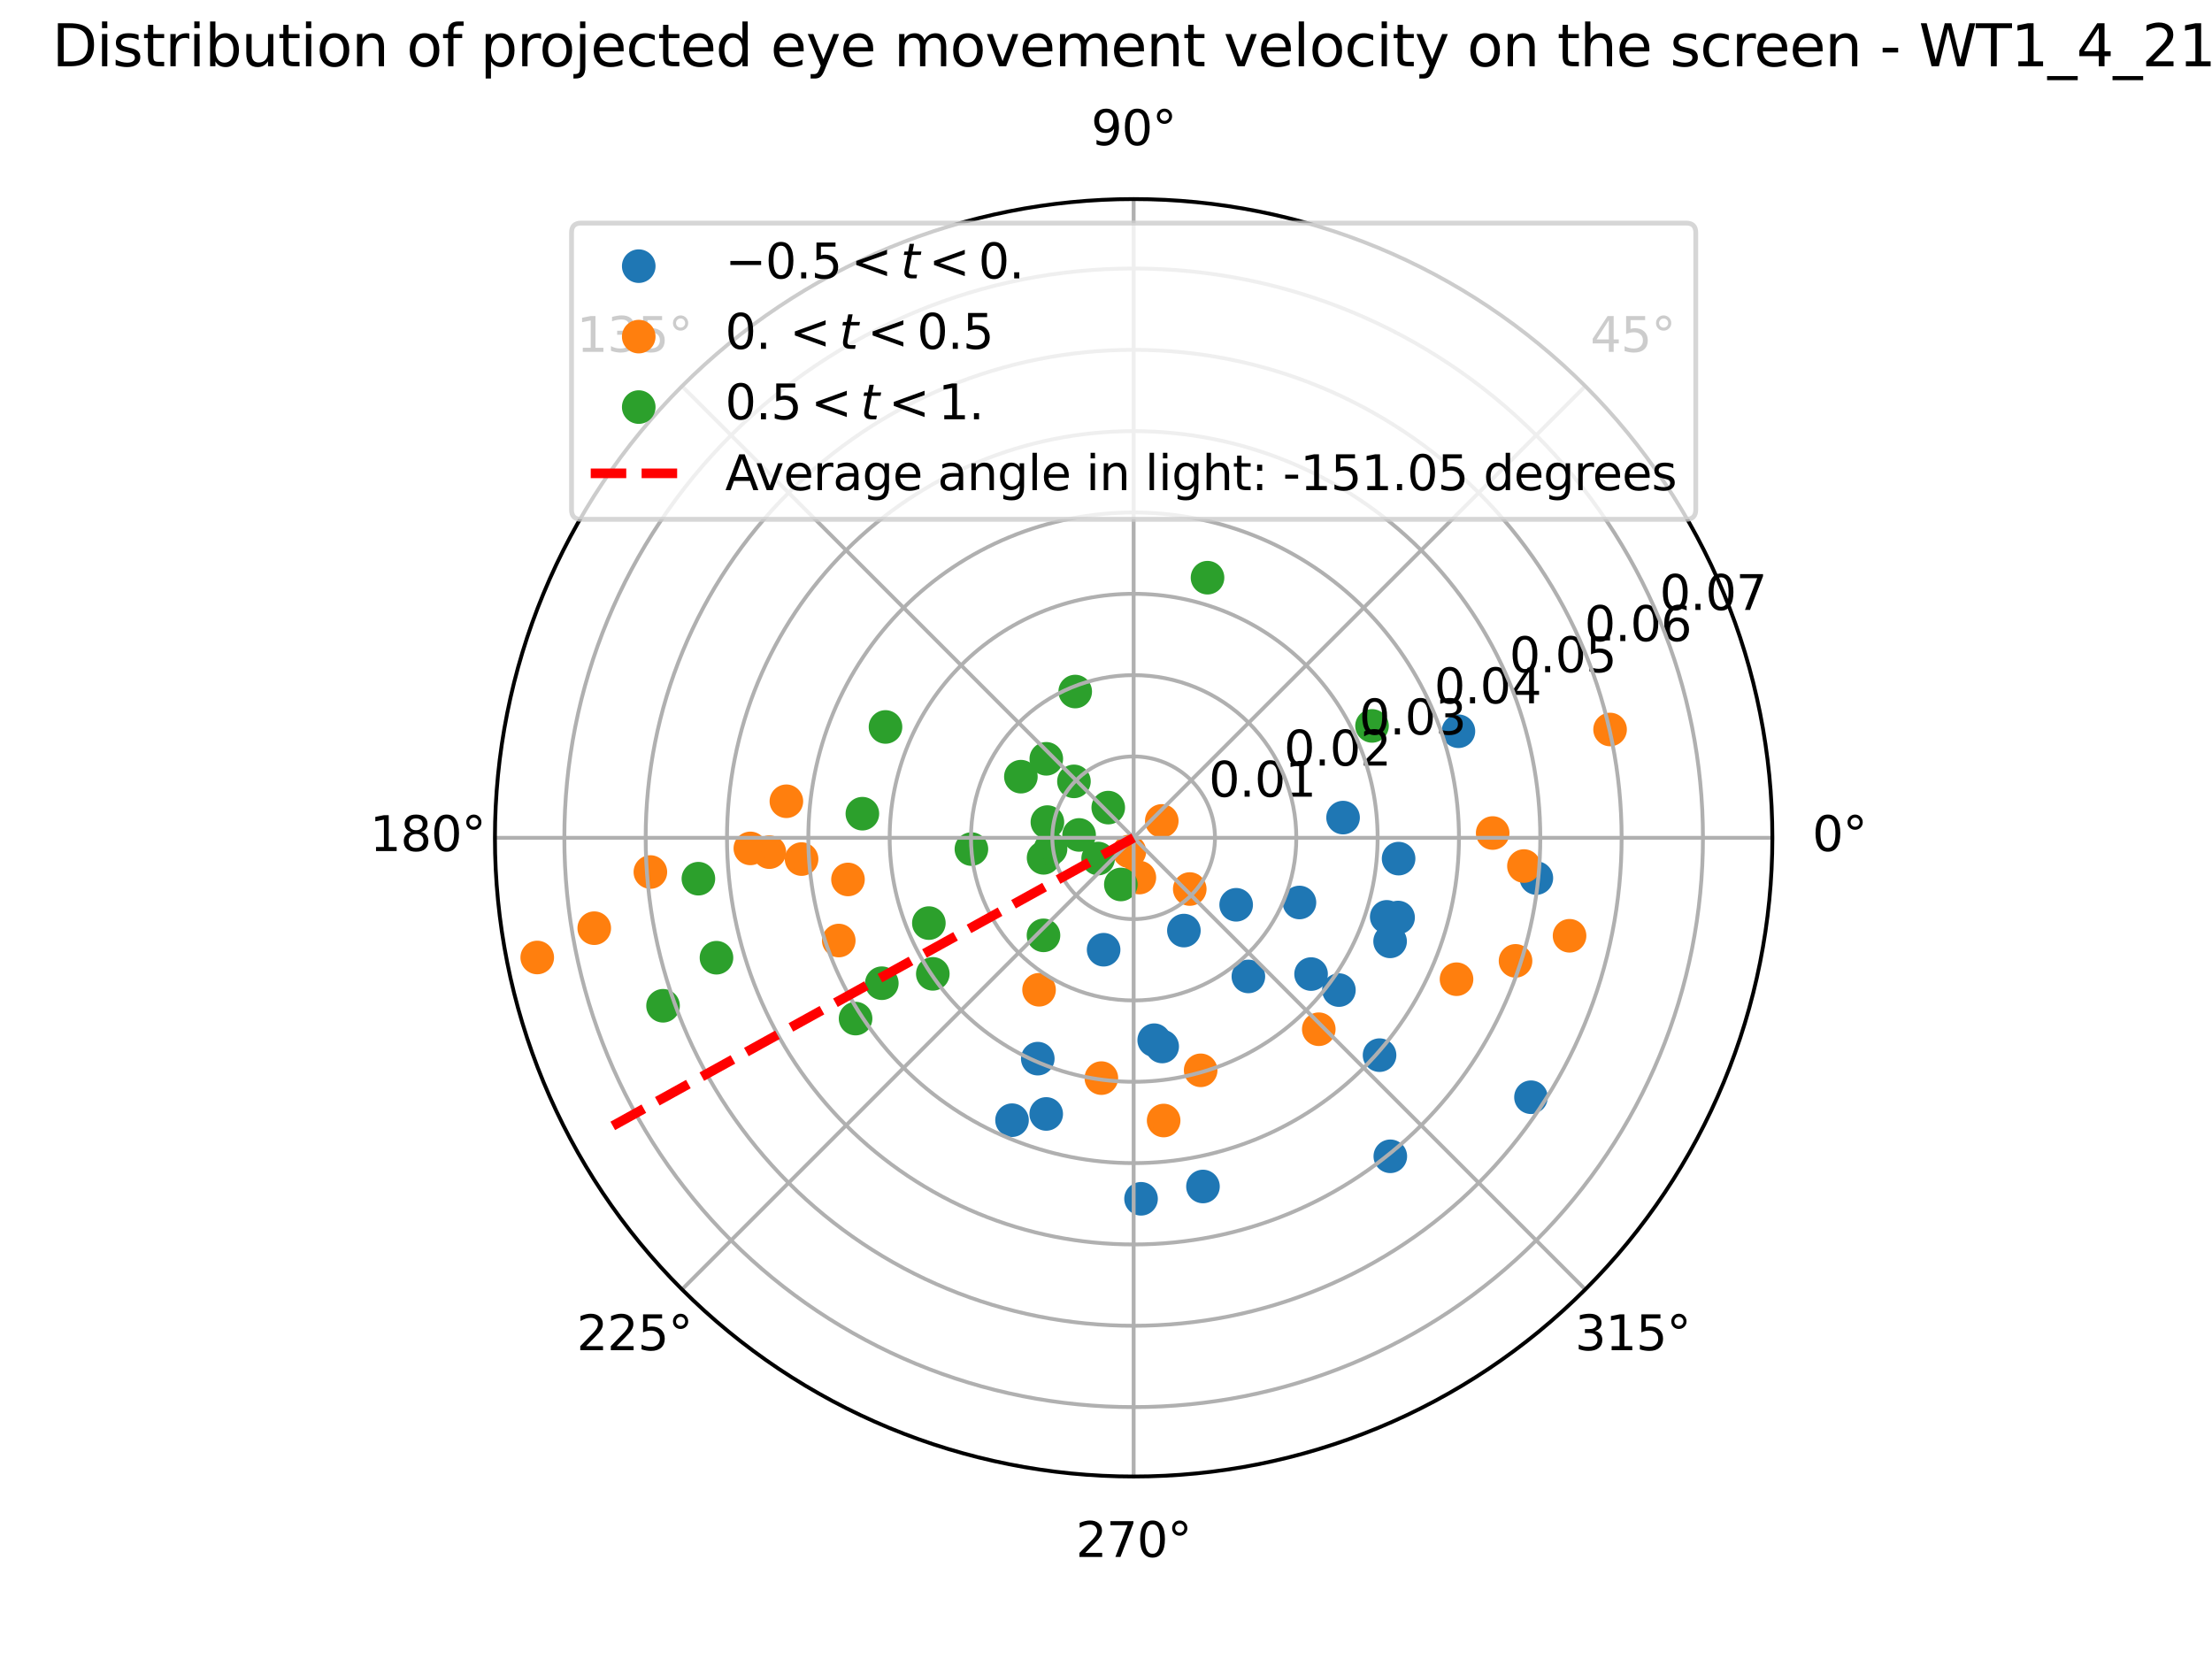 <?xml version="1.0" encoding="utf-8" standalone="no"?>
<!DOCTYPE svg PUBLIC "-//W3C//DTD SVG 1.1//EN"
  "http://www.w3.org/Graphics/SVG/1.1/DTD/svg11.dtd">
<svg xmlns:xlink="http://www.w3.org/1999/xlink" width="460.8pt" height="345.6pt" viewBox="0 0 460.8 345.6" xmlns="http://www.w3.org/2000/svg" version="1.1">
 <defs>
  <style type="text/css">*{stroke-linejoin: round; stroke-linecap: butt}</style>
 </defs>
 <g id="figure_1">
  <g id="patch_1">
   <path d="M 0 345.6 
L 460.8 345.6 
L 460.8 0 
L 0 0 
z
" style="fill: #ffffff"/>
  </g>
  <g id="axes_1">
   <g id="patch_2">
    <path d="M 369.216 174.528 
C 369.216 157.055 365.774 139.752 359.088 123.61 
C 352.401 107.467 342.6 92.798 330.245 80.443 
C 317.89 68.088 303.221 58.287 287.078 51.6 
C 270.936 44.914 253.633 41.472 236.16 41.472 
C 218.687 41.472 201.384 44.914 185.242 51.6 
C 169.099 58.287 154.43 68.088 142.075 80.443 
C 129.72 92.798 119.919 107.467 113.232 123.61 
C 106.546 139.752 103.104 157.055 103.104 174.528 
C 103.104 192.001 106.546 209.304 113.232 225.446 
C 119.919 241.589 129.72 256.258 142.075 268.613 
C 154.43 280.968 169.099 290.769 185.242 297.456 
C 201.384 304.142 218.687 307.584 236.16 307.584 
C 253.633 307.584 270.936 304.142 287.078 297.456 
C 303.221 290.769 317.89 280.968 330.245 268.613 
C 342.6 256.258 352.401 241.589 359.088 225.446 
C 365.774 209.304 369.216 192.001 369.216 174.528 
M 236.16 174.528 
C 236.16 174.528 236.16 174.528 236.16 174.528 
C 236.16 174.528 236.16 174.528 236.16 174.528 
C 236.16 174.528 236.16 174.528 236.16 174.528 
C 236.16 174.528 236.16 174.528 236.16 174.528 
C 236.16 174.528 236.16 174.528 236.16 174.528 
C 236.16 174.528 236.16 174.528 236.16 174.528 
C 236.16 174.528 236.16 174.528 236.16 174.528 
C 236.16 174.528 236.16 174.528 236.16 174.528 
C 236.16 174.528 236.16 174.528 236.16 174.528 
C 236.16 174.528 236.16 174.528 236.16 174.528 
C 236.16 174.528 236.16 174.528 236.16 174.528 
C 236.16 174.528 236.16 174.528 236.16 174.528 
C 236.16 174.528 236.16 174.528 236.16 174.528 
C 236.16 174.528 236.16 174.528 236.16 174.528 
C 236.16 174.528 236.16 174.528 236.16 174.528 
C 236.16 174.528 236.16 174.528 236.16 174.528 
z
" style="fill: #ffffff"/>
   </g>
   <g id="PathCollection_1">
    <defs>
     <path id="mb54bec1dcc" d="M 0 3 
C 0.796 3 1.559 2.684 2.121 2.121 
C 2.684 1.559 3 0.796 3 0 
C 3 -0.796 2.684 -1.559 2.121 -2.121 
C 1.559 -2.684 0.796 -3 0 -3 
C -0.796 -3 -1.559 -2.684 -2.121 -2.121 
C -2.684 -1.559 -3 -0.796 -3 0 
C -3 0.796 -2.684 1.559 -2.121 2.121 
C -1.559 2.684 -0.796 3 0 3 
z
" style="stroke: #1f77b4"/>
    </defs>
    <g clip-path="url(#p4c47dba3f4)">
     <use xlink:href="#mb54bec1dcc" x="303.816" y="152.332" style="fill: #1f77b4; stroke: #1f77b4"/>
     <use xlink:href="#mb54bec1dcc" x="257.516" y="188.484" style="fill: #1f77b4; stroke: #1f77b4"/>
     <use xlink:href="#mb54bec1dcc" x="291.354" y="178.867" style="fill: #1f77b4; stroke: #1f77b4"/>
     <use xlink:href="#mb54bec1dcc" x="279.785" y="170.32" style="fill: #1f77b4; stroke: #1f77b4"/>
     <use xlink:href="#mb54bec1dcc" x="229.905" y="197.845" style="fill: #1f77b4; stroke: #1f77b4"/>
     <use xlink:href="#mb54bec1dcc" x="288.882" y="190.998" style="fill: #1f77b4; stroke: #1f77b4"/>
     <use xlink:href="#mb54bec1dcc" x="278.918" y="206.252" style="fill: #1f77b4; stroke: #1f77b4"/>
     <use xlink:href="#mb54bec1dcc" x="291.248" y="191.137" style="fill: #1f77b4; stroke: #1f77b4"/>
     <use xlink:href="#mb54bec1dcc" x="260.059" y="203.41" style="fill: #1f77b4; stroke: #1f77b4"/>
     <use xlink:href="#mb54bec1dcc" x="210.825" y="233.355" style="fill: #1f77b4; stroke: #1f77b4"/>
     <use xlink:href="#mb54bec1dcc" x="217.945" y="232.056" style="fill: #1f77b4; stroke: #1f77b4"/>
     <use xlink:href="#mb54bec1dcc" x="242.104" y="218.003" style="fill: #1f77b4; stroke: #1f77b4"/>
     <use xlink:href="#mb54bec1dcc" x="270.699" y="188.005" style="fill: #1f77b4; stroke: #1f77b4"/>
     <use xlink:href="#mb54bec1dcc" x="246.626" y="193.856" style="fill: #1f77b4; stroke: #1f77b4"/>
     <use xlink:href="#mb54bec1dcc" x="216.189" y="220.535" style="fill: #1f77b4; stroke: #1f77b4"/>
     <use xlink:href="#mb54bec1dcc" x="240.44" y="216.692" style="fill: #1f77b4; stroke: #1f77b4"/>
     <use xlink:href="#mb54bec1dcc" x="273.122" y="202.915" style="fill: #1f77b4; stroke: #1f77b4"/>
     <use xlink:href="#mb54bec1dcc" x="289.585" y="196.104" style="fill: #1f77b4; stroke: #1f77b4"/>
     <use xlink:href="#mb54bec1dcc" x="320.051" y="182.915" style="fill: #1f77b4; stroke: #1f77b4"/>
     <use xlink:href="#mb54bec1dcc" x="287.386" y="219.808" style="fill: #1f77b4; stroke: #1f77b4"/>
     <use xlink:href="#mb54bec1dcc" x="237.701" y="249.73" style="fill: #1f77b4; stroke: #1f77b4"/>
     <use xlink:href="#mb54bec1dcc" x="250.601" y="247.168" style="fill: #1f77b4; stroke: #1f77b4"/>
     <use xlink:href="#mb54bec1dcc" x="289.627" y="240.879" style="fill: #1f77b4; stroke: #1f77b4"/>
     <use xlink:href="#mb54bec1dcc" x="318.931" y="228.573" style="fill: #1f77b4; stroke: #1f77b4"/>
    </g>
   </g>
   <g id="PathCollection_2">
    <defs>
     <path id="mda96673d72" d="M 0 3 
C 0.796 3 1.559 2.684 2.121 2.121 
C 2.684 1.559 3 0.796 3 0 
C 3 -0.796 2.684 -1.559 2.121 -2.121 
C 1.559 -2.684 0.796 -3 0 -3 
C -0.796 -3 -1.559 -2.684 -2.121 -2.121 
C -2.684 -1.559 -3 -0.796 -3 0 
C -3 0.796 -2.684 1.559 -2.121 2.121 
C -1.559 2.684 -0.796 3 0 3 
z
" style="stroke: #ff7f0e"/>
    </defs>
    <g clip-path="url(#p4c47dba3f4)">
     <use xlink:href="#mda96673d72" x="315.715" y="200.167" style="fill: #ff7f0e; stroke: #ff7f0e"/>
     <use xlink:href="#mda96673d72" x="303.421" y="203.987" style="fill: #ff7f0e; stroke: #ff7f0e"/>
     <use xlink:href="#mda96673d72" x="274.727" y="214.408" style="fill: #ff7f0e; stroke: #ff7f0e"/>
     <use xlink:href="#mda96673d72" x="326.967" y="194.941" style="fill: #ff7f0e; stroke: #ff7f0e"/>
     <use xlink:href="#mda96673d72" x="317.462" y="180.412" style="fill: #ff7f0e; stroke: #ff7f0e"/>
     <use xlink:href="#mda96673d72" x="335.408" y="151.969" style="fill: #ff7f0e; stroke: #ff7f0e"/>
     <use xlink:href="#mda96673d72" x="310.952" y="173.535" style="fill: #ff7f0e; stroke: #ff7f0e"/>
     <use xlink:href="#mda96673d72" x="250.12" y="222.968" style="fill: #ff7f0e; stroke: #ff7f0e"/>
     <use xlink:href="#mda96673d72" x="242.408" y="233.425" style="fill: #ff7f0e; stroke: #ff7f0e"/>
     <use xlink:href="#mda96673d72" x="229.434" y="224.592" style="fill: #ff7f0e; stroke: #ff7f0e"/>
     <use xlink:href="#mda96673d72" x="216.455" y="206.186" style="fill: #ff7f0e; stroke: #ff7f0e"/>
     <use xlink:href="#mda96673d72" x="237.35" y="182.812" style="fill: #ff7f0e; stroke: #ff7f0e"/>
     <use xlink:href="#mda96673d72" x="247.848" y="185.201" style="fill: #ff7f0e; stroke: #ff7f0e"/>
     <use xlink:href="#mda96673d72" x="235.276" y="177.37" style="fill: #ff7f0e; stroke: #ff7f0e"/>
     <use xlink:href="#mda96673d72" x="242.019" y="171.012" style="fill: #ff7f0e; stroke: #ff7f0e"/>
     <use xlink:href="#mda96673d72" x="176.651" y="183.206" style="fill: #ff7f0e; stroke: #ff7f0e"/>
     <use xlink:href="#mda96673d72" x="163.817" y="166.918" style="fill: #ff7f0e; stroke: #ff7f0e"/>
     <use xlink:href="#mda96673d72" x="135.484" y="181.66" style="fill: #ff7f0e; stroke: #ff7f0e"/>
     <use xlink:href="#mda96673d72" x="111.917" y="199.463" style="fill: #ff7f0e; stroke: #ff7f0e"/>
     <use xlink:href="#mda96673d72" x="123.795" y="193.358" style="fill: #ff7f0e; stroke: #ff7f0e"/>
     <use xlink:href="#mda96673d72" x="160.269" y="177.518" style="fill: #ff7f0e; stroke: #ff7f0e"/>
     <use xlink:href="#mda96673d72" x="156.312" y="176.738" style="fill: #ff7f0e; stroke: #ff7f0e"/>
     <use xlink:href="#mda96673d72" x="166.981" y="178.961" style="fill: #ff7f0e; stroke: #ff7f0e"/>
     <use xlink:href="#mda96673d72" x="174.731" y="195.931" style="fill: #ff7f0e; stroke: #ff7f0e"/>
    </g>
   </g>
   <g id="PathCollection_3">
    <defs>
     <path id="mb75ebca29d" d="M 0 3 
C 0.796 3 1.559 2.684 2.121 2.121 
C 2.684 1.559 3 0.796 3 0 
C 3 -0.796 2.684 -1.559 2.121 -2.121 
C 1.559 -2.684 0.796 -3 0 -3 
C -0.796 -3 -1.559 -2.684 -2.121 -2.121 
C -2.684 -1.559 -3 -0.796 -3 0 
C -3 0.796 -2.684 1.559 -2.121 2.121 
C -1.559 2.684 -0.796 3 0 3 
z
" style="stroke: #2ca02c"/>
    </defs>
    <g clip-path="url(#p4c47dba3f4)">
     <use xlink:href="#mb75ebca29d" x="138.124" y="209.521" style="fill: #2ca02c; stroke: #2ca02c"/>
     <use xlink:href="#mb75ebca29d" x="149.255" y="199.511" style="fill: #2ca02c; stroke: #2ca02c"/>
     <use xlink:href="#mb75ebca29d" x="217.397" y="178.704" style="fill: #2ca02c; stroke: #2ca02c"/>
     <use xlink:href="#mb75ebca29d" x="178.232" y="212.19" style="fill: #2ca02c; stroke: #2ca02c"/>
     <use xlink:href="#mb75ebca29d" x="194.321" y="202.872" style="fill: #2ca02c; stroke: #2ca02c"/>
     <use xlink:href="#mb75ebca29d" x="193.499" y="192.299" style="fill: #2ca02c; stroke: #2ca02c"/>
     <use xlink:href="#mb75ebca29d" x="228.764" y="178.85" style="fill: #2ca02c; stroke: #2ca02c"/>
     <use xlink:href="#mb75ebca29d" x="183.7" y="204.822" style="fill: #2ca02c; stroke: #2ca02c"/>
     <use xlink:href="#mb75ebca29d" x="217.378" y="194.851" style="fill: #2ca02c; stroke: #2ca02c"/>
     <use xlink:href="#mb75ebca29d" x="233.492" y="184.251" style="fill: #2ca02c; stroke: #2ca02c"/>
     <use xlink:href="#mb75ebca29d" x="285.816" y="151.221" style="fill: #2ca02c; stroke: #2ca02c"/>
     <use xlink:href="#mb75ebca29d" x="230.869" y="168.239" style="fill: #2ca02c; stroke: #2ca02c"/>
     <use xlink:href="#mb75ebca29d" x="218.85" y="176.835" style="fill: #2ca02c; stroke: #2ca02c"/>
     <use xlink:href="#mb75ebca29d" x="218.192" y="171.257" style="fill: #2ca02c; stroke: #2ca02c"/>
     <use xlink:href="#mb75ebca29d" x="224.798" y="173.934" style="fill: #2ca02c; stroke: #2ca02c"/>
     <use xlink:href="#mb75ebca29d" x="223.722" y="162.775" style="fill: #2ca02c; stroke: #2ca02c"/>
     <use xlink:href="#mb75ebca29d" x="212.669" y="161.794" style="fill: #2ca02c; stroke: #2ca02c"/>
     <use xlink:href="#mb75ebca29d" x="223.988" y="144.061" style="fill: #2ca02c; stroke: #2ca02c"/>
     <use xlink:href="#mb75ebca29d" x="251.549" y="120.343" style="fill: #2ca02c; stroke: #2ca02c"/>
     <use xlink:href="#mb75ebca29d" x="184.467" y="151.438" style="fill: #2ca02c; stroke: #2ca02c"/>
     <use xlink:href="#mb75ebca29d" x="145.487" y="183.048" style="fill: #2ca02c; stroke: #2ca02c"/>
     <use xlink:href="#mb75ebca29d" x="179.648" y="169.507" style="fill: #2ca02c; stroke: #2ca02c"/>
     <use xlink:href="#mb75ebca29d" x="217.964" y="158.075" style="fill: #2ca02c; stroke: #2ca02c"/>
     <use xlink:href="#mb75ebca29d" x="202.362" y="176.879" style="fill: #2ca02c; stroke: #2ca02c"/>
    </g>
   </g>
   <g id="matplotlib.axis_1">
    <g id="xtick_1">
     <g id="line2d_1">
      <path d="M 236.16 174.528 
L 369.216 174.528 
" clip-path="url(#p4c47dba3f4)" style="fill: none; stroke: #b0b0b0; stroke-width: 0.8; stroke-linecap: square"/>
     </g>
     <g id="text_1">
      <!-- 0° -->
      <g transform="translate(377.535 177.287) scale(0.1 -0.1)">
       <defs>
        <path id="DejaVuSans-30" d="M 2034 4250 
Q 1547 4250 1301 3770 
Q 1056 3291 1056 2328 
Q 1056 1369 1301 889 
Q 1547 409 2034 409 
Q 2525 409 2770 889 
Q 3016 1369 3016 2328 
Q 3016 3291 2770 3770 
Q 2525 4250 2034 4250 
z
M 2034 4750 
Q 2819 4750 3233 4129 
Q 3647 3509 3647 2328 
Q 3647 1150 3233 529 
Q 2819 -91 2034 -91 
Q 1250 -91 836 529 
Q 422 1150 422 2328 
Q 422 3509 836 4129 
Q 1250 4750 2034 4750 
z
" transform="scale(0.016)"/>
        <path id="DejaVuSans-b0" d="M 1600 4347 
Q 1350 4347 1178 4173 
Q 1006 4000 1006 3750 
Q 1006 3503 1178 3333 
Q 1350 3163 1600 3163 
Q 1850 3163 2022 3333 
Q 2194 3503 2194 3750 
Q 2194 3997 2020 4172 
Q 1847 4347 1600 4347 
z
M 1600 4750 
Q 1800 4750 1984 4673 
Q 2169 4597 2303 4453 
Q 2447 4313 2519 4134 
Q 2591 3956 2591 3750 
Q 2591 3338 2302 3052 
Q 2013 2766 1594 2766 
Q 1172 2766 890 3047 
Q 609 3328 609 3750 
Q 609 4169 896 4459 
Q 1184 4750 1600 4750 
z
" transform="scale(0.016)"/>
       </defs>
       <use xlink:href="#DejaVuSans-30"/>
       <use xlink:href="#DejaVuSans-b0" x="63.623"/>
      </g>
     </g>
    </g>
    <g id="xtick_2">
     <g id="line2d_2">
      <path d="M 236.16 174.528 
L 330.245 80.443 
" clip-path="url(#p4c47dba3f4)" style="fill: none; stroke: #b0b0b0; stroke-width: 0.8; stroke-linecap: square"/>
     </g>
     <g id="text_2">
      <!-- 45° -->
      <g transform="translate(331.282 73.303) scale(0.1 -0.1)">
       <defs>
        <path id="DejaVuSans-34" d="M 2419 4116 
L 825 1625 
L 2419 1625 
L 2419 4116 
z
M 2253 4666 
L 3047 4666 
L 3047 1625 
L 3713 1625 
L 3713 1100 
L 3047 1100 
L 3047 0 
L 2419 0 
L 2419 1100 
L 313 1100 
L 313 1709 
L 2253 4666 
z
" transform="scale(0.016)"/>
        <path id="DejaVuSans-35" d="M 691 4666 
L 3169 4666 
L 3169 4134 
L 1269 4134 
L 1269 2991 
Q 1406 3038 1543 3061 
Q 1681 3084 1819 3084 
Q 2600 3084 3056 2656 
Q 3513 2228 3513 1497 
Q 3513 744 3044 326 
Q 2575 -91 1722 -91 
Q 1428 -91 1123 -41 
Q 819 9 494 109 
L 494 744 
Q 775 591 1075 516 
Q 1375 441 1709 441 
Q 2250 441 2565 725 
Q 2881 1009 2881 1497 
Q 2881 1984 2565 2268 
Q 2250 2553 1709 2553 
Q 1456 2553 1204 2497 
Q 953 2441 691 2322 
L 691 4666 
z
" transform="scale(0.016)"/>
       </defs>
       <use xlink:href="#DejaVuSans-34"/>
       <use xlink:href="#DejaVuSans-35" x="63.623"/>
       <use xlink:href="#DejaVuSans-b0" x="127.246"/>
      </g>
     </g>
    </g>
    <g id="xtick_3">
     <g id="line2d_3">
      <path d="M 236.16 174.528 
L 236.16 41.472 
" clip-path="url(#p4c47dba3f4)" style="fill: none; stroke: #b0b0b0; stroke-width: 0.8; stroke-linecap: square"/>
     </g>
     <g id="text_3">
      <!-- 90° -->
      <g transform="translate(227.298 30.231) scale(0.1 -0.1)">
       <defs>
        <path id="DejaVuSans-39" d="M 703 97 
L 703 672 
Q 941 559 1184 500 
Q 1428 441 1663 441 
Q 2288 441 2617 861 
Q 2947 1281 2994 2138 
Q 2813 1869 2534 1725 
Q 2256 1581 1919 1581 
Q 1219 1581 811 2004 
Q 403 2428 403 3163 
Q 403 3881 828 4315 
Q 1253 4750 1959 4750 
Q 2769 4750 3195 4129 
Q 3622 3509 3622 2328 
Q 3622 1225 3098 567 
Q 2575 -91 1691 -91 
Q 1453 -91 1209 -44 
Q 966 3 703 97 
z
M 1959 2075 
Q 2384 2075 2632 2365 
Q 2881 2656 2881 3163 
Q 2881 3666 2632 3958 
Q 2384 4250 1959 4250 
Q 1534 4250 1286 3958 
Q 1038 3666 1038 3163 
Q 1038 2656 1286 2365 
Q 1534 2075 1959 2075 
z
" transform="scale(0.016)"/>
       </defs>
       <use xlink:href="#DejaVuSans-39"/>
       <use xlink:href="#DejaVuSans-30" x="63.623"/>
       <use xlink:href="#DejaVuSans-b0" x="127.246"/>
      </g>
     </g>
    </g>
    <g id="xtick_4">
     <g id="line2d_4">
      <path d="M 236.16 174.528 
L 142.075 80.443 
" clip-path="url(#p4c47dba3f4)" style="fill: none; stroke: #b0b0b0; stroke-width: 0.8; stroke-linecap: square"/>
     </g>
     <g id="text_4">
      <!-- 135° -->
      <g transform="translate(120.132 73.303) scale(0.1 -0.1)">
       <defs>
        <path id="DejaVuSans-31" d="M 794 531 
L 1825 531 
L 1825 4091 
L 703 3866 
L 703 4441 
L 1819 4666 
L 2450 4666 
L 2450 531 
L 3481 531 
L 3481 0 
L 794 0 
L 794 531 
z
" transform="scale(0.016)"/>
        <path id="DejaVuSans-33" d="M 2597 2516 
Q 3050 2419 3304 2112 
Q 3559 1806 3559 1356 
Q 3559 666 3084 287 
Q 2609 -91 1734 -91 
Q 1441 -91 1130 -33 
Q 819 25 488 141 
L 488 750 
Q 750 597 1062 519 
Q 1375 441 1716 441 
Q 2309 441 2620 675 
Q 2931 909 2931 1356 
Q 2931 1769 2642 2001 
Q 2353 2234 1838 2234 
L 1294 2234 
L 1294 2753 
L 1863 2753 
Q 2328 2753 2575 2939 
Q 2822 3125 2822 3475 
Q 2822 3834 2567 4026 
Q 2313 4219 1838 4219 
Q 1578 4219 1281 4162 
Q 984 4106 628 3988 
L 628 4550 
Q 988 4650 1302 4700 
Q 1616 4750 1894 4750 
Q 2613 4750 3031 4423 
Q 3450 4097 3450 3541 
Q 3450 3153 3228 2886 
Q 3006 2619 2597 2516 
z
" transform="scale(0.016)"/>
       </defs>
       <use xlink:href="#DejaVuSans-31"/>
       <use xlink:href="#DejaVuSans-33" x="63.623"/>
       <use xlink:href="#DejaVuSans-35" x="127.246"/>
       <use xlink:href="#DejaVuSans-b0" x="190.869"/>
      </g>
     </g>
    </g>
    <g id="xtick_5">
     <g id="line2d_5">
      <path d="M 236.16 174.528 
L 103.104 174.528 
" clip-path="url(#p4c47dba3f4)" style="fill: none; stroke: #b0b0b0; stroke-width: 0.8; stroke-linecap: square"/>
     </g>
     <g id="text_5">
      <!-- 180° -->
      <g transform="translate(77.06 177.287) scale(0.1 -0.1)">
       <defs>
        <path id="DejaVuSans-38" d="M 2034 2216 
Q 1584 2216 1326 1975 
Q 1069 1734 1069 1313 
Q 1069 891 1326 650 
Q 1584 409 2034 409 
Q 2484 409 2743 651 
Q 3003 894 3003 1313 
Q 3003 1734 2745 1975 
Q 2488 2216 2034 2216 
z
M 1403 2484 
Q 997 2584 770 2862 
Q 544 3141 544 3541 
Q 544 4100 942 4425 
Q 1341 4750 2034 4750 
Q 2731 4750 3128 4425 
Q 3525 4100 3525 3541 
Q 3525 3141 3298 2862 
Q 3072 2584 2669 2484 
Q 3125 2378 3379 2068 
Q 3634 1759 3634 1313 
Q 3634 634 3220 271 
Q 2806 -91 2034 -91 
Q 1263 -91 848 271 
Q 434 634 434 1313 
Q 434 1759 690 2068 
Q 947 2378 1403 2484 
z
M 1172 3481 
Q 1172 3119 1398 2916 
Q 1625 2713 2034 2713 
Q 2441 2713 2670 2916 
Q 2900 3119 2900 3481 
Q 2900 3844 2670 4047 
Q 2441 4250 2034 4250 
Q 1625 4250 1398 4047 
Q 1172 3844 1172 3481 
z
" transform="scale(0.016)"/>
       </defs>
       <use xlink:href="#DejaVuSans-31"/>
       <use xlink:href="#DejaVuSans-38" x="63.623"/>
       <use xlink:href="#DejaVuSans-30" x="127.246"/>
       <use xlink:href="#DejaVuSans-b0" x="190.869"/>
      </g>
     </g>
    </g>
    <g id="xtick_6">
     <g id="line2d_6">
      <path d="M 236.16 174.528 
L 142.075 268.613 
" clip-path="url(#p4c47dba3f4)" style="fill: none; stroke: #b0b0b0; stroke-width: 0.8; stroke-linecap: square"/>
     </g>
     <g id="text_6">
      <!-- 225° -->
      <g transform="translate(120.132 281.272) scale(0.1 -0.1)">
       <defs>
        <path id="DejaVuSans-32" d="M 1228 531 
L 3431 531 
L 3431 0 
L 469 0 
L 469 531 
Q 828 903 1448 1529 
Q 2069 2156 2228 2338 
Q 2531 2678 2651 2914 
Q 2772 3150 2772 3378 
Q 2772 3750 2511 3984 
Q 2250 4219 1831 4219 
Q 1534 4219 1204 4116 
Q 875 4013 500 3803 
L 500 4441 
Q 881 4594 1212 4672 
Q 1544 4750 1819 4750 
Q 2544 4750 2975 4387 
Q 3406 4025 3406 3419 
Q 3406 3131 3298 2873 
Q 3191 2616 2906 2266 
Q 2828 2175 2409 1742 
Q 1991 1309 1228 531 
z
" transform="scale(0.016)"/>
       </defs>
       <use xlink:href="#DejaVuSans-32"/>
       <use xlink:href="#DejaVuSans-32" x="63.623"/>
       <use xlink:href="#DejaVuSans-35" x="127.246"/>
       <use xlink:href="#DejaVuSans-b0" x="190.869"/>
      </g>
     </g>
    </g>
    <g id="xtick_7">
     <g id="line2d_7">
      <path d="M 236.16 174.528 
L 236.16 307.584 
" clip-path="url(#p4c47dba3f4)" style="fill: none; stroke: #b0b0b0; stroke-width: 0.8; stroke-linecap: square"/>
     </g>
     <g id="text_7">
      <!-- 270° -->
      <g transform="translate(224.116 324.343) scale(0.1 -0.1)">
       <defs>
        <path id="DejaVuSans-37" d="M 525 4666 
L 3525 4666 
L 3525 4397 
L 1831 0 
L 1172 0 
L 2766 4134 
L 525 4134 
L 525 4666 
z
" transform="scale(0.016)"/>
       </defs>
       <use xlink:href="#DejaVuSans-32"/>
       <use xlink:href="#DejaVuSans-37" x="63.623"/>
       <use xlink:href="#DejaVuSans-30" x="127.246"/>
       <use xlink:href="#DejaVuSans-b0" x="190.869"/>
      </g>
     </g>
    </g>
    <g id="xtick_8">
     <g id="line2d_8">
      <path d="M 236.16 174.528 
L 330.245 268.613 
" clip-path="url(#p4c47dba3f4)" style="fill: none; stroke: #b0b0b0; stroke-width: 0.8; stroke-linecap: square"/>
     </g>
     <g id="text_8">
      <!-- 315° -->
      <g transform="translate(328.101 281.272) scale(0.1 -0.1)">
       <use xlink:href="#DejaVuSans-33"/>
       <use xlink:href="#DejaVuSans-31" x="63.623"/>
       <use xlink:href="#DejaVuSans-35" x="127.246"/>
       <use xlink:href="#DejaVuSans-b0" x="190.869"/>
      </g>
     </g>
    </g>
   </g>
   <g id="matplotlib.axis_2">
    <g id="ytick_1">
     <g id="line2d_9">
      <path d="M 253.102 174.528 
C 253.102 172.303 252.664 170.1 251.813 168.044 
C 250.961 165.989 249.713 164.121 248.14 162.548 
C 246.567 160.975 244.699 159.727 242.644 158.875 
C 240.588 158.024 238.385 157.586 236.16 157.586 
C 233.935 157.586 231.732 158.024 229.676 158.875 
C 227.621 159.727 225.753 160.975 224.18 162.548 
C 222.607 164.121 221.359 165.989 220.507 168.044 
C 219.656 170.1 219.218 172.303 219.218 174.528 
C 219.218 176.753 219.656 178.956 220.507 181.012 
C 221.359 183.067 222.607 184.935 224.18 186.508 
C 225.753 188.081 227.621 189.329 229.676 190.181 
C 231.732 191.032 233.935 191.47 236.16 191.47 
C 238.385 191.47 240.588 191.032 242.644 190.181 
C 244.699 189.329 246.567 188.081 248.14 186.508 
C 249.713 184.935 250.961 183.067 251.813 181.012 
C 252.664 178.956 253.102 176.753 253.102 174.528 
" clip-path="url(#p4c47dba3f4)" style="fill: none; stroke: #b0b0b0; stroke-width: 0.8; stroke-linecap: square"/>
     </g>
     <g id="text_9">
      <!-- 0.01 -->
      <g transform="translate(251.813 165.965) scale(0.1 -0.1)">
       <defs>
        <path id="DejaVuSans-2e" d="M 684 794 
L 1344 794 
L 1344 0 
L 684 0 
L 684 794 
z
" transform="scale(0.016)"/>
       </defs>
       <use xlink:href="#DejaVuSans-30"/>
       <use xlink:href="#DejaVuSans-2e" x="63.623"/>
       <use xlink:href="#DejaVuSans-30" x="95.41"/>
       <use xlink:href="#DejaVuSans-31" x="159.033"/>
      </g>
     </g>
    </g>
    <g id="ytick_2">
     <g id="line2d_10">
      <path d="M 270.045 174.528 
C 270.045 170.078 269.168 165.672 267.465 161.561 
C 265.763 157.45 263.267 153.714 260.12 150.568 
C 256.974 147.421 253.238 144.925 249.127 143.223 
C 245.016 141.52 240.61 140.643 236.16 140.643 
C 231.71 140.643 227.304 141.52 223.193 143.223 
C 219.082 144.925 215.346 147.421 212.2 150.568 
C 209.053 153.714 206.557 157.45 204.855 161.561 
C 203.152 165.672 202.275 170.078 202.275 174.528 
C 202.275 178.978 203.152 183.384 204.855 187.495 
C 206.557 191.606 209.053 195.342 212.2 198.488 
C 215.346 201.635 219.082 204.131 223.193 205.833 
C 227.304 207.536 231.71 208.413 236.16 208.413 
C 240.61 208.413 245.016 207.536 249.127 205.833 
C 253.238 204.131 256.974 201.635 260.12 198.488 
C 263.267 195.342 265.763 191.606 267.465 187.495 
C 269.168 183.384 270.045 178.978 270.045 174.528 
" clip-path="url(#p4c47dba3f4)" style="fill: none; stroke: #b0b0b0; stroke-width: 0.8; stroke-linecap: square"/>
     </g>
     <g id="text_10">
      <!-- 0.02 -->
      <g transform="translate(267.465 159.481) scale(0.1 -0.1)">
       <use xlink:href="#DejaVuSans-30"/>
       <use xlink:href="#DejaVuSans-2e" x="63.623"/>
       <use xlink:href="#DejaVuSans-30" x="95.41"/>
       <use xlink:href="#DejaVuSans-32" x="159.033"/>
      </g>
     </g>
    </g>
    <g id="ytick_3">
     <g id="line2d_11">
      <path d="M 286.987 174.528 
C 286.987 167.853 285.672 161.244 283.118 155.077 
C 280.564 148.911 276.82 143.307 272.1 138.588 
C 267.381 133.868 261.777 130.124 255.611 127.57 
C 249.444 125.016 242.835 123.701 236.16 123.701 
C 229.485 123.701 222.876 125.016 216.709 127.57 
C 210.543 130.124 204.939 133.868 200.22 138.588 
C 195.5 143.307 191.756 148.911 189.202 155.077 
C 186.648 161.244 185.333 167.853 185.333 174.528 
C 185.333 181.203 186.648 187.812 189.202 193.979 
C 191.756 200.145 195.5 205.749 200.22 210.468 
C 204.939 215.188 210.543 218.932 216.709 221.486 
C 222.876 224.04 229.485 225.355 236.16 225.355 
C 242.835 225.355 249.444 224.04 255.611 221.486 
C 261.777 218.932 267.381 215.188 272.1 210.468 
C 276.82 205.749 280.564 200.145 283.118 193.979 
C 285.672 187.812 286.987 181.203 286.987 174.528 
" clip-path="url(#p4c47dba3f4)" style="fill: none; stroke: #b0b0b0; stroke-width: 0.8; stroke-linecap: square"/>
     </g>
     <g id="text_11">
      <!-- 0.03 -->
      <g transform="translate(283.118 152.998) scale(0.1 -0.1)">
       <use xlink:href="#DejaVuSans-30"/>
       <use xlink:href="#DejaVuSans-2e" x="63.623"/>
       <use xlink:href="#DejaVuSans-30" x="95.41"/>
       <use xlink:href="#DejaVuSans-33" x="159.033"/>
      </g>
     </g>
    </g>
    <g id="ytick_4">
     <g id="line2d_12">
      <path d="M 303.929 174.528 
C 303.929 165.629 302.176 156.816 298.771 148.594 
C 295.365 140.372 290.373 132.901 284.08 126.608 
C 277.787 120.315 270.316 115.323 262.094 111.917 
C 253.872 108.512 245.059 106.759 236.16 106.759 
C 227.261 106.759 218.448 108.512 210.226 111.917 
C 202.004 115.323 194.533 120.315 188.24 126.608 
C 181.947 132.901 176.955 140.372 173.549 148.594 
C 170.144 156.816 168.391 165.629 168.391 174.528 
C 168.391 183.427 170.144 192.24 173.549 200.462 
C 176.955 208.684 181.947 216.155 188.24 222.448 
C 194.533 228.741 202.004 233.733 210.226 237.139 
C 218.448 240.544 227.261 242.297 236.16 242.297 
C 245.059 242.297 253.872 240.544 262.094 237.139 
C 270.316 233.733 277.787 228.741 284.08 222.448 
C 290.373 216.155 295.365 208.684 298.771 200.462 
C 302.176 192.24 303.929 183.427 303.929 174.528 
" clip-path="url(#p4c47dba3f4)" style="fill: none; stroke: #b0b0b0; stroke-width: 0.8; stroke-linecap: square"/>
     </g>
     <g id="text_12">
      <!-- 0.04 -->
      <g transform="translate(298.771 146.514) scale(0.1 -0.1)">
       <use xlink:href="#DejaVuSans-30"/>
       <use xlink:href="#DejaVuSans-2e" x="63.623"/>
       <use xlink:href="#DejaVuSans-30" x="95.41"/>
       <use xlink:href="#DejaVuSans-34" x="159.033"/>
      </g>
     </g>
    </g>
    <g id="ytick_5">
     <g id="line2d_13">
      <path d="M 320.872 174.528 
C 320.872 163.404 318.681 152.388 314.423 142.11 
C 310.166 131.833 303.926 122.494 296.06 114.628 
C 288.194 106.762 278.855 100.522 268.578 96.265 
C 258.3 92.007 247.284 89.816 236.16 89.816 
C 225.036 89.816 214.02 92.007 203.742 96.265 
C 193.465 100.522 184.126 106.762 176.26 114.628 
C 168.394 122.494 162.154 131.833 157.897 142.11 
C 153.639 152.388 151.448 163.404 151.448 174.528 
C 151.448 185.652 153.639 196.668 157.897 206.946 
C 162.154 217.223 168.394 226.562 176.26 234.428 
C 184.126 242.294 193.465 248.534 203.742 252.791 
C 214.02 257.049 225.036 259.24 236.16 259.24 
C 247.284 259.24 258.3 257.049 268.578 252.791 
C 278.855 248.534 288.194 242.294 296.06 234.428 
C 303.926 226.562 310.166 217.223 314.423 206.946 
C 318.681 196.668 320.872 185.652 320.872 174.528 
" clip-path="url(#p4c47dba3f4)" style="fill: none; stroke: #b0b0b0; stroke-width: 0.8; stroke-linecap: square"/>
     </g>
     <g id="text_13">
      <!-- 0.05 -->
      <g transform="translate(314.423 140.031) scale(0.1 -0.1)">
       <use xlink:href="#DejaVuSans-30"/>
       <use xlink:href="#DejaVuSans-2e" x="63.623"/>
       <use xlink:href="#DejaVuSans-30" x="95.41"/>
       <use xlink:href="#DejaVuSans-35" x="159.033"/>
      </g>
     </g>
    </g>
    <g id="ytick_6">
     <g id="line2d_14">
      <path d="M 337.814 174.528 
C 337.814 161.179 335.185 147.96 330.076 135.627 
C 324.968 123.294 317.48 112.087 308.04 102.648 
C 298.601 93.208 287.394 85.72 275.061 80.612 
C 262.728 75.503 249.509 72.874 236.16 72.874 
C 222.811 72.874 209.592 75.503 197.259 80.612 
C 184.926 85.72 173.719 93.208 164.28 102.648 
C 154.84 112.087 147.352 123.294 142.244 135.627 
C 137.135 147.96 134.506 161.179 134.506 174.528 
C 134.506 187.877 137.135 201.096 142.244 213.429 
C 147.352 225.762 154.84 236.969 164.28 246.408 
C 173.719 255.848 184.926 263.336 197.259 268.444 
C 209.592 273.553 222.811 276.182 236.16 276.182 
C 249.509 276.182 262.728 273.553 275.061 268.444 
C 287.394 263.336 298.601 255.848 308.04 246.408 
C 317.48 236.969 324.968 225.762 330.076 213.429 
C 335.185 201.096 337.814 187.877 337.814 174.528 
" clip-path="url(#p4c47dba3f4)" style="fill: none; stroke: #b0b0b0; stroke-width: 0.8; stroke-linecap: square"/>
     </g>
     <g id="text_14">
      <!-- 0.06 -->
      <g transform="translate(330.076 133.547) scale(0.1 -0.1)">
       <defs>
        <path id="DejaVuSans-36" d="M 2113 2584 
Q 1688 2584 1439 2293 
Q 1191 2003 1191 1497 
Q 1191 994 1439 701 
Q 1688 409 2113 409 
Q 2538 409 2786 701 
Q 3034 994 3034 1497 
Q 3034 2003 2786 2293 
Q 2538 2584 2113 2584 
z
M 3366 4563 
L 3366 3988 
Q 3128 4100 2886 4159 
Q 2644 4219 2406 4219 
Q 1781 4219 1451 3797 
Q 1122 3375 1075 2522 
Q 1259 2794 1537 2939 
Q 1816 3084 2150 3084 
Q 2853 3084 3261 2657 
Q 3669 2231 3669 1497 
Q 3669 778 3244 343 
Q 2819 -91 2113 -91 
Q 1303 -91 875 529 
Q 447 1150 447 2328 
Q 447 3434 972 4092 
Q 1497 4750 2381 4750 
Q 2619 4750 2861 4703 
Q 3103 4656 3366 4563 
z
" transform="scale(0.016)"/>
       </defs>
       <use xlink:href="#DejaVuSans-30"/>
       <use xlink:href="#DejaVuSans-2e" x="63.623"/>
       <use xlink:href="#DejaVuSans-30" x="95.41"/>
       <use xlink:href="#DejaVuSans-36" x="159.033"/>
      </g>
     </g>
    </g>
    <g id="ytick_7">
     <g id="line2d_15">
      <path d="M 354.756 174.528 
C 354.756 158.954 351.689 143.532 345.729 129.143 
C 339.769 114.755 331.033 101.68 320.02 90.668 
C 309.008 79.655 295.933 70.919 281.545 64.959 
C 267.156 58.999 251.734 55.932 236.16 55.932 
C 220.586 55.932 205.164 58.999 190.775 64.959 
C 176.387 70.919 163.312 79.655 152.3 90.668 
C 141.287 101.68 132.551 114.755 126.591 129.143 
C 120.631 143.532 117.564 158.954 117.564 174.528 
C 117.564 190.102 120.631 205.524 126.591 219.913 
C 132.551 234.301 141.287 247.376 152.3 258.388 
C 163.312 269.401 176.387 278.137 190.775 284.097 
C 205.164 290.057 220.586 293.124 236.16 293.124 
C 251.734 293.124 267.156 290.057 281.545 284.097 
C 295.933 278.137 309.008 269.401 320.02 258.388 
C 331.033 247.376 339.769 234.301 345.729 219.913 
C 351.689 205.524 354.756 190.102 354.756 174.528 
" clip-path="url(#p4c47dba3f4)" style="fill: none; stroke: #b0b0b0; stroke-width: 0.8; stroke-linecap: square"/>
     </g>
     <g id="text_15">
      <!-- 0.07 -->
      <g transform="translate(345.729 127.063) scale(0.1 -0.1)">
       <use xlink:href="#DejaVuSans-30"/>
       <use xlink:href="#DejaVuSans-2e" x="63.623"/>
       <use xlink:href="#DejaVuSans-30" x="95.41"/>
       <use xlink:href="#DejaVuSans-37" x="159.033"/>
      </g>
     </g>
    </g>
   </g>
   <g id="line2d_16">
    <path d="M 236.16 174.528 
L 125.271 235.86 
" clip-path="url(#p4c47dba3f4)" style="fill: none; stroke-dasharray: 7.4,3.2; stroke-dashoffset: 0; stroke: #ff0000; stroke-width: 2"/>
   </g>
   <g id="patch_3">
    <path d="M 369.216 174.528 
C 369.216 157.055 365.774 139.752 359.088 123.61 
C 352.401 107.467 342.6 92.798 330.245 80.443 
C 317.89 68.088 303.221 58.287 287.078 51.6 
C 270.936 44.914 253.633 41.472 236.16 41.472 
C 218.687 41.472 201.384 44.914 185.242 51.6 
C 169.099 58.287 154.43 68.088 142.075 80.443 
C 129.72 92.798 119.919 107.467 113.232 123.61 
C 106.546 139.752 103.104 157.055 103.104 174.528 
C 103.104 192.001 106.546 209.304 113.232 225.446 
C 119.919 241.589 129.72 256.258 142.075 268.613 
C 154.43 280.968 169.099 290.769 185.242 297.456 
C 201.384 304.142 218.687 307.584 236.16 307.584 
C 253.633 307.584 270.936 304.142 287.078 297.456 
C 303.221 290.769 317.89 280.968 330.245 268.613 
C 342.6 256.258 352.401 241.589 359.088 225.446 
C 365.774 209.304 369.216 192.001 369.216 174.528 
" style="fill: none; stroke: #000000; stroke-width: 0.8; stroke-linejoin: miter; stroke-linecap: square"/>
   </g>
   <g id="text_16">
    <!-- Distribution of projected eye movement velocity on the screen - WT1_4_21 -->
    <g transform="translate(10.852 13.804) scale(0.12 -0.12)">
     <defs>
      <path id="DejaVuSans-44" d="M 1259 4147 
L 1259 519 
L 2022 519 
Q 2988 519 3436 956 
Q 3884 1394 3884 2338 
Q 3884 3275 3436 3711 
Q 2988 4147 2022 4147 
L 1259 4147 
z
M 628 4666 
L 1925 4666 
Q 3281 4666 3915 4102 
Q 4550 3538 4550 2338 
Q 4550 1131 3912 565 
Q 3275 0 1925 0 
L 628 0 
L 628 4666 
z
" transform="scale(0.016)"/>
      <path id="DejaVuSans-69" d="M 603 3500 
L 1178 3500 
L 1178 0 
L 603 0 
L 603 3500 
z
M 603 4863 
L 1178 4863 
L 1178 4134 
L 603 4134 
L 603 4863 
z
" transform="scale(0.016)"/>
      <path id="DejaVuSans-73" d="M 2834 3397 
L 2834 2853 
Q 2591 2978 2328 3040 
Q 2066 3103 1784 3103 
Q 1356 3103 1142 2972 
Q 928 2841 928 2578 
Q 928 2378 1081 2264 
Q 1234 2150 1697 2047 
L 1894 2003 
Q 2506 1872 2764 1633 
Q 3022 1394 3022 966 
Q 3022 478 2636 193 
Q 2250 -91 1575 -91 
Q 1294 -91 989 -36 
Q 684 19 347 128 
L 347 722 
Q 666 556 975 473 
Q 1284 391 1588 391 
Q 1994 391 2212 530 
Q 2431 669 2431 922 
Q 2431 1156 2273 1281 
Q 2116 1406 1581 1522 
L 1381 1569 
Q 847 1681 609 1914 
Q 372 2147 372 2553 
Q 372 3047 722 3315 
Q 1072 3584 1716 3584 
Q 2034 3584 2315 3537 
Q 2597 3491 2834 3397 
z
" transform="scale(0.016)"/>
      <path id="DejaVuSans-74" d="M 1172 4494 
L 1172 3500 
L 2356 3500 
L 2356 3053 
L 1172 3053 
L 1172 1153 
Q 1172 725 1289 603 
Q 1406 481 1766 481 
L 2356 481 
L 2356 0 
L 1766 0 
Q 1100 0 847 248 
Q 594 497 594 1153 
L 594 3053 
L 172 3053 
L 172 3500 
L 594 3500 
L 594 4494 
L 1172 4494 
z
" transform="scale(0.016)"/>
      <path id="DejaVuSans-72" d="M 2631 2963 
Q 2534 3019 2420 3045 
Q 2306 3072 2169 3072 
Q 1681 3072 1420 2755 
Q 1159 2438 1159 1844 
L 1159 0 
L 581 0 
L 581 3500 
L 1159 3500 
L 1159 2956 
Q 1341 3275 1631 3429 
Q 1922 3584 2338 3584 
Q 2397 3584 2469 3576 
Q 2541 3569 2628 3553 
L 2631 2963 
z
" transform="scale(0.016)"/>
      <path id="DejaVuSans-62" d="M 3116 1747 
Q 3116 2381 2855 2742 
Q 2594 3103 2138 3103 
Q 1681 3103 1420 2742 
Q 1159 2381 1159 1747 
Q 1159 1113 1420 752 
Q 1681 391 2138 391 
Q 2594 391 2855 752 
Q 3116 1113 3116 1747 
z
M 1159 2969 
Q 1341 3281 1617 3432 
Q 1894 3584 2278 3584 
Q 2916 3584 3314 3078 
Q 3713 2572 3713 1747 
Q 3713 922 3314 415 
Q 2916 -91 2278 -91 
Q 1894 -91 1617 61 
Q 1341 213 1159 525 
L 1159 0 
L 581 0 
L 581 4863 
L 1159 4863 
L 1159 2969 
z
" transform="scale(0.016)"/>
      <path id="DejaVuSans-75" d="M 544 1381 
L 544 3500 
L 1119 3500 
L 1119 1403 
Q 1119 906 1312 657 
Q 1506 409 1894 409 
Q 2359 409 2629 706 
Q 2900 1003 2900 1516 
L 2900 3500 
L 3475 3500 
L 3475 0 
L 2900 0 
L 2900 538 
Q 2691 219 2414 64 
Q 2138 -91 1772 -91 
Q 1169 -91 856 284 
Q 544 659 544 1381 
z
M 1991 3584 
L 1991 3584 
z
" transform="scale(0.016)"/>
      <path id="DejaVuSans-6f" d="M 1959 3097 
Q 1497 3097 1228 2736 
Q 959 2375 959 1747 
Q 959 1119 1226 758 
Q 1494 397 1959 397 
Q 2419 397 2687 759 
Q 2956 1122 2956 1747 
Q 2956 2369 2687 2733 
Q 2419 3097 1959 3097 
z
M 1959 3584 
Q 2709 3584 3137 3096 
Q 3566 2609 3566 1747 
Q 3566 888 3137 398 
Q 2709 -91 1959 -91 
Q 1206 -91 779 398 
Q 353 888 353 1747 
Q 353 2609 779 3096 
Q 1206 3584 1959 3584 
z
" transform="scale(0.016)"/>
      <path id="DejaVuSans-6e" d="M 3513 2113 
L 3513 0 
L 2938 0 
L 2938 2094 
Q 2938 2591 2744 2837 
Q 2550 3084 2163 3084 
Q 1697 3084 1428 2787 
Q 1159 2491 1159 1978 
L 1159 0 
L 581 0 
L 581 3500 
L 1159 3500 
L 1159 2956 
Q 1366 3272 1645 3428 
Q 1925 3584 2291 3584 
Q 2894 3584 3203 3211 
Q 3513 2838 3513 2113 
z
" transform="scale(0.016)"/>
      <path id="DejaVuSans-20" transform="scale(0.016)"/>
      <path id="DejaVuSans-66" d="M 2375 4863 
L 2375 4384 
L 1825 4384 
Q 1516 4384 1395 4259 
Q 1275 4134 1275 3809 
L 1275 3500 
L 2222 3500 
L 2222 3053 
L 1275 3053 
L 1275 0 
L 697 0 
L 697 3053 
L 147 3053 
L 147 3500 
L 697 3500 
L 697 3744 
Q 697 4328 969 4595 
Q 1241 4863 1831 4863 
L 2375 4863 
z
" transform="scale(0.016)"/>
      <path id="DejaVuSans-70" d="M 1159 525 
L 1159 -1331 
L 581 -1331 
L 581 3500 
L 1159 3500 
L 1159 2969 
Q 1341 3281 1617 3432 
Q 1894 3584 2278 3584 
Q 2916 3584 3314 3078 
Q 3713 2572 3713 1747 
Q 3713 922 3314 415 
Q 2916 -91 2278 -91 
Q 1894 -91 1617 61 
Q 1341 213 1159 525 
z
M 3116 1747 
Q 3116 2381 2855 2742 
Q 2594 3103 2138 3103 
Q 1681 3103 1420 2742 
Q 1159 2381 1159 1747 
Q 1159 1113 1420 752 
Q 1681 391 2138 391 
Q 2594 391 2855 752 
Q 3116 1113 3116 1747 
z
" transform="scale(0.016)"/>
      <path id="DejaVuSans-6a" d="M 603 3500 
L 1178 3500 
L 1178 -63 
Q 1178 -731 923 -1031 
Q 669 -1331 103 -1331 
L -116 -1331 
L -116 -844 
L 38 -844 
Q 366 -844 484 -692 
Q 603 -541 603 -63 
L 603 3500 
z
M 603 4863 
L 1178 4863 
L 1178 4134 
L 603 4134 
L 603 4863 
z
" transform="scale(0.016)"/>
      <path id="DejaVuSans-65" d="M 3597 1894 
L 3597 1613 
L 953 1613 
Q 991 1019 1311 708 
Q 1631 397 2203 397 
Q 2534 397 2845 478 
Q 3156 559 3463 722 
L 3463 178 
Q 3153 47 2828 -22 
Q 2503 -91 2169 -91 
Q 1331 -91 842 396 
Q 353 884 353 1716 
Q 353 2575 817 3079 
Q 1281 3584 2069 3584 
Q 2775 3584 3186 3129 
Q 3597 2675 3597 1894 
z
M 3022 2063 
Q 3016 2534 2758 2815 
Q 2500 3097 2075 3097 
Q 1594 3097 1305 2825 
Q 1016 2553 972 2059 
L 3022 2063 
z
" transform="scale(0.016)"/>
      <path id="DejaVuSans-63" d="M 3122 3366 
L 3122 2828 
Q 2878 2963 2633 3030 
Q 2388 3097 2138 3097 
Q 1578 3097 1268 2742 
Q 959 2388 959 1747 
Q 959 1106 1268 751 
Q 1578 397 2138 397 
Q 2388 397 2633 464 
Q 2878 531 3122 666 
L 3122 134 
Q 2881 22 2623 -34 
Q 2366 -91 2075 -91 
Q 1284 -91 818 406 
Q 353 903 353 1747 
Q 353 2603 823 3093 
Q 1294 3584 2113 3584 
Q 2378 3584 2631 3529 
Q 2884 3475 3122 3366 
z
" transform="scale(0.016)"/>
      <path id="DejaVuSans-64" d="M 2906 2969 
L 2906 4863 
L 3481 4863 
L 3481 0 
L 2906 0 
L 2906 525 
Q 2725 213 2448 61 
Q 2172 -91 1784 -91 
Q 1150 -91 751 415 
Q 353 922 353 1747 
Q 353 2572 751 3078 
Q 1150 3584 1784 3584 
Q 2172 3584 2448 3432 
Q 2725 3281 2906 2969 
z
M 947 1747 
Q 947 1113 1208 752 
Q 1469 391 1925 391 
Q 2381 391 2643 752 
Q 2906 1113 2906 1747 
Q 2906 2381 2643 2742 
Q 2381 3103 1925 3103 
Q 1469 3103 1208 2742 
Q 947 2381 947 1747 
z
" transform="scale(0.016)"/>
      <path id="DejaVuSans-79" d="M 2059 -325 
Q 1816 -950 1584 -1140 
Q 1353 -1331 966 -1331 
L 506 -1331 
L 506 -850 
L 844 -850 
Q 1081 -850 1212 -737 
Q 1344 -625 1503 -206 
L 1606 56 
L 191 3500 
L 800 3500 
L 1894 763 
L 2988 3500 
L 3597 3500 
L 2059 -325 
z
" transform="scale(0.016)"/>
      <path id="DejaVuSans-6d" d="M 3328 2828 
Q 3544 3216 3844 3400 
Q 4144 3584 4550 3584 
Q 5097 3584 5394 3201 
Q 5691 2819 5691 2113 
L 5691 0 
L 5113 0 
L 5113 2094 
Q 5113 2597 4934 2840 
Q 4756 3084 4391 3084 
Q 3944 3084 3684 2787 
Q 3425 2491 3425 1978 
L 3425 0 
L 2847 0 
L 2847 2094 
Q 2847 2600 2669 2842 
Q 2491 3084 2119 3084 
Q 1678 3084 1418 2786 
Q 1159 2488 1159 1978 
L 1159 0 
L 581 0 
L 581 3500 
L 1159 3500 
L 1159 2956 
Q 1356 3278 1631 3431 
Q 1906 3584 2284 3584 
Q 2666 3584 2933 3390 
Q 3200 3197 3328 2828 
z
" transform="scale(0.016)"/>
      <path id="DejaVuSans-76" d="M 191 3500 
L 800 3500 
L 1894 563 
L 2988 3500 
L 3597 3500 
L 2284 0 
L 1503 0 
L 191 3500 
z
" transform="scale(0.016)"/>
      <path id="DejaVuSans-6c" d="M 603 4863 
L 1178 4863 
L 1178 0 
L 603 0 
L 603 4863 
z
" transform="scale(0.016)"/>
      <path id="DejaVuSans-68" d="M 3513 2113 
L 3513 0 
L 2938 0 
L 2938 2094 
Q 2938 2591 2744 2837 
Q 2550 3084 2163 3084 
Q 1697 3084 1428 2787 
Q 1159 2491 1159 1978 
L 1159 0 
L 581 0 
L 581 4863 
L 1159 4863 
L 1159 2956 
Q 1366 3272 1645 3428 
Q 1925 3584 2291 3584 
Q 2894 3584 3203 3211 
Q 3513 2838 3513 2113 
z
" transform="scale(0.016)"/>
      <path id="DejaVuSans-2d" d="M 313 2009 
L 1997 2009 
L 1997 1497 
L 313 1497 
L 313 2009 
z
" transform="scale(0.016)"/>
      <path id="DejaVuSans-57" d="M 213 4666 
L 850 4666 
L 1831 722 
L 2809 4666 
L 3519 4666 
L 4500 722 
L 5478 4666 
L 6119 4666 
L 4947 0 
L 4153 0 
L 3169 4050 
L 2175 0 
L 1381 0 
L 213 4666 
z
" transform="scale(0.016)"/>
      <path id="DejaVuSans-54" d="M -19 4666 
L 3928 4666 
L 3928 4134 
L 2272 4134 
L 2272 0 
L 1638 0 
L 1638 4134 
L -19 4134 
L -19 4666 
z
" transform="scale(0.016)"/>
      <path id="DejaVuSans-5f" d="M 3263 -1063 
L 3263 -1509 
L -63 -1509 
L -63 -1063 
L 3263 -1063 
z
" transform="scale(0.016)"/>
     </defs>
     <use xlink:href="#DejaVuSans-44"/>
     <use xlink:href="#DejaVuSans-69" x="77.002"/>
     <use xlink:href="#DejaVuSans-73" x="104.785"/>
     <use xlink:href="#DejaVuSans-74" x="156.885"/>
     <use xlink:href="#DejaVuSans-72" x="196.094"/>
     <use xlink:href="#DejaVuSans-69" x="237.207"/>
     <use xlink:href="#DejaVuSans-62" x="264.99"/>
     <use xlink:href="#DejaVuSans-75" x="328.467"/>
     <use xlink:href="#DejaVuSans-74" x="391.846"/>
     <use xlink:href="#DejaVuSans-69" x="431.055"/>
     <use xlink:href="#DejaVuSans-6f" x="458.838"/>
     <use xlink:href="#DejaVuSans-6e" x="520.02"/>
     <use xlink:href="#DejaVuSans-20" x="583.398"/>
     <use xlink:href="#DejaVuSans-6f" x="615.186"/>
     <use xlink:href="#DejaVuSans-66" x="676.367"/>
     <use xlink:href="#DejaVuSans-20" x="711.572"/>
     <use xlink:href="#DejaVuSans-70" x="743.359"/>
     <use xlink:href="#DejaVuSans-72" x="806.836"/>
     <use xlink:href="#DejaVuSans-6f" x="845.699"/>
     <use xlink:href="#DejaVuSans-6a" x="906.881"/>
     <use xlink:href="#DejaVuSans-65" x="934.664"/>
     <use xlink:href="#DejaVuSans-63" x="996.188"/>
     <use xlink:href="#DejaVuSans-74" x="1051.168"/>
     <use xlink:href="#DejaVuSans-65" x="1090.377"/>
     <use xlink:href="#DejaVuSans-64" x="1151.9"/>
     <use xlink:href="#DejaVuSans-20" x="1215.377"/>
     <use xlink:href="#DejaVuSans-65" x="1247.164"/>
     <use xlink:href="#DejaVuSans-79" x="1308.688"/>
     <use xlink:href="#DejaVuSans-65" x="1367.867"/>
     <use xlink:href="#DejaVuSans-20" x="1429.391"/>
     <use xlink:href="#DejaVuSans-6d" x="1461.178"/>
     <use xlink:href="#DejaVuSans-6f" x="1558.59"/>
     <use xlink:href="#DejaVuSans-76" x="1619.771"/>
     <use xlink:href="#DejaVuSans-65" x="1678.951"/>
     <use xlink:href="#DejaVuSans-6d" x="1740.475"/>
     <use xlink:href="#DejaVuSans-65" x="1837.887"/>
     <use xlink:href="#DejaVuSans-6e" x="1899.41"/>
     <use xlink:href="#DejaVuSans-74" x="1962.789"/>
     <use xlink:href="#DejaVuSans-20" x="2001.998"/>
     <use xlink:href="#DejaVuSans-76" x="2033.785"/>
     <use xlink:href="#DejaVuSans-65" x="2092.965"/>
     <use xlink:href="#DejaVuSans-6c" x="2154.488"/>
     <use xlink:href="#DejaVuSans-6f" x="2182.271"/>
     <use xlink:href="#DejaVuSans-63" x="2243.453"/>
     <use xlink:href="#DejaVuSans-69" x="2298.434"/>
     <use xlink:href="#DejaVuSans-74" x="2326.217"/>
     <use xlink:href="#DejaVuSans-79" x="2365.426"/>
     <use xlink:href="#DejaVuSans-20" x="2424.605"/>
     <use xlink:href="#DejaVuSans-6f" x="2456.393"/>
     <use xlink:href="#DejaVuSans-6e" x="2517.574"/>
     <use xlink:href="#DejaVuSans-20" x="2580.953"/>
     <use xlink:href="#DejaVuSans-74" x="2612.74"/>
     <use xlink:href="#DejaVuSans-68" x="2651.949"/>
     <use xlink:href="#DejaVuSans-65" x="2715.328"/>
     <use xlink:href="#DejaVuSans-20" x="2776.852"/>
     <use xlink:href="#DejaVuSans-73" x="2808.639"/>
     <use xlink:href="#DejaVuSans-63" x="2860.738"/>
     <use xlink:href="#DejaVuSans-72" x="2915.719"/>
     <use xlink:href="#DejaVuSans-65" x="2954.582"/>
     <use xlink:href="#DejaVuSans-65" x="3016.105"/>
     <use xlink:href="#DejaVuSans-6e" x="3077.629"/>
     <use xlink:href="#DejaVuSans-20" x="3141.008"/>
     <use xlink:href="#DejaVuSans-2d" x="3172.795"/>
     <use xlink:href="#DejaVuSans-20" x="3208.879"/>
     <use xlink:href="#DejaVuSans-57" x="3240.666"/>
     <use xlink:href="#DejaVuSans-54" x="3339.543"/>
     <use xlink:href="#DejaVuSans-31" x="3400.627"/>
     <use xlink:href="#DejaVuSans-5f" x="3464.25"/>
     <use xlink:href="#DejaVuSans-34" x="3514.25"/>
     <use xlink:href="#DejaVuSans-5f" x="3577.873"/>
     <use xlink:href="#DejaVuSans-32" x="3627.873"/>
     <use xlink:href="#DejaVuSans-31" x="3691.496"/>
    </g>
   </g>
   <g id="legend_1">
    <g id="patch_4">
     <path d="M 121.061 108.184 
L 351.259 108.184 
Q 353.259 108.184 353.259 106.184 
L 353.259 48.472 
Q 353.259 46.472 351.259 46.472 
L 121.061 46.472 
Q 119.061 46.472 119.061 48.472 
L 119.061 106.184 
Q 119.061 108.184 121.061 108.184 
z
" style="fill: #ffffff; opacity: 0.8; stroke: #cccccc; stroke-linejoin: miter"/>
    </g>
    <g id="PathCollection_4">
     <g>
      <use xlink:href="#mb54bec1dcc" x="133.061" y="55.445" style="fill: #1f77b4; stroke: #1f77b4"/>
     </g>
    </g>
    <g id="text_17">
     <!-- $-0.5 &lt; t &lt; 0.$ -->
     <g transform="translate(151.061 58.07) scale(0.1 -0.1)">
      <defs>
       <path id="DejaVuSans-2212" d="M 678 2272 
L 4684 2272 
L 4684 1741 
L 678 1741 
L 678 2272 
z
" transform="scale(0.016)"/>
       <path id="DejaVuSans-3c" d="M 4684 3150 
L 1459 2003 
L 4684 863 
L 4684 294 
L 678 1747 
L 678 2266 
L 4684 3719 
L 4684 3150 
z
" transform="scale(0.016)"/>
       <path id="DejaVuSans-Oblique-74" d="M 2706 3500 
L 2619 3053 
L 1472 3053 
L 1100 1153 
Q 1081 1047 1072 975 
Q 1063 903 1063 863 
Q 1063 663 1183 572 
Q 1303 481 1569 481 
L 2150 481 
L 2053 0 
L 1503 0 
Q 991 0 739 200 
Q 488 400 488 806 
Q 488 878 497 964 
Q 506 1050 525 1153 
L 897 3053 
L 409 3053 
L 500 3500 
L 978 3500 
L 1172 4494 
L 1747 4494 
L 1556 3500 
L 2706 3500 
z
" transform="scale(0.016)"/>
      </defs>
      <use xlink:href="#DejaVuSans-2212" transform="translate(0 0.781)"/>
      <use xlink:href="#DejaVuSans-30" transform="translate(83.789 0.781)"/>
      <use xlink:href="#DejaVuSans-2e" transform="translate(147.412 0.781)"/>
      <use xlink:href="#DejaVuSans-35" transform="translate(179.199 0.781)"/>
      <use xlink:href="#DejaVuSans-3c" transform="translate(262.305 0.781)"/>
      <use xlink:href="#DejaVuSans-Oblique-74" transform="translate(365.576 0.781)"/>
      <use xlink:href="#DejaVuSans-3c" transform="translate(424.268 0.781)"/>
      <use xlink:href="#DejaVuSans-30" transform="translate(527.539 0.781)"/>
      <use xlink:href="#DejaVuSans-2e" transform="translate(591.162 0.781)"/>
     </g>
    </g>
    <g id="PathCollection_5">
     <g>
      <use xlink:href="#mda96673d72" x="133.061" y="70.124" style="fill: #ff7f0e; stroke: #ff7f0e"/>
     </g>
    </g>
    <g id="text_18">
     <!-- $0. &lt; t &lt; 0.5$ -->
     <g transform="translate(151.061 72.749) scale(0.1 -0.1)">
      <use xlink:href="#DejaVuSans-30" transform="translate(0 0.781)"/>
      <use xlink:href="#DejaVuSans-2e" transform="translate(63.623 0.781)"/>
      <use xlink:href="#DejaVuSans-3c" transform="translate(134.375 0.781)"/>
      <use xlink:href="#DejaVuSans-Oblique-74" transform="translate(237.646 0.781)"/>
      <use xlink:href="#DejaVuSans-3c" transform="translate(296.338 0.781)"/>
      <use xlink:href="#DejaVuSans-30" transform="translate(399.609 0.781)"/>
      <use xlink:href="#DejaVuSans-2e" transform="translate(463.232 0.781)"/>
      <use xlink:href="#DejaVuSans-35" transform="translate(495.02 0.781)"/>
     </g>
    </g>
    <g id="PathCollection_6">
     <g>
      <use xlink:href="#mb75ebca29d" x="133.061" y="84.802" style="fill: #2ca02c; stroke: #2ca02c"/>
     </g>
    </g>
    <g id="text_19">
     <!-- $0.5 &lt; t &lt; 1.$ -->
     <g transform="translate(151.061 87.427) scale(0.1 -0.1)">
      <use xlink:href="#DejaVuSans-30" transform="translate(0 0.781)"/>
      <use xlink:href="#DejaVuSans-2e" transform="translate(63.623 0.781)"/>
      <use xlink:href="#DejaVuSans-35" transform="translate(95.41 0.781)"/>
      <use xlink:href="#DejaVuSans-3c" transform="translate(178.516 0.781)"/>
      <use xlink:href="#DejaVuSans-Oblique-74" transform="translate(281.787 0.781)"/>
      <use xlink:href="#DejaVuSans-3c" transform="translate(340.479 0.781)"/>
      <use xlink:href="#DejaVuSans-31" transform="translate(443.75 0.781)"/>
      <use xlink:href="#DejaVuSans-2e" transform="translate(507.373 0.781)"/>
     </g>
    </g>
    <g id="line2d_17">
     <path d="M 123.061 98.605 
L 133.061 98.605 
L 143.061 98.605 
" style="fill: none; stroke-dasharray: 7.4,3.2; stroke-dashoffset: 0; stroke: #ff0000; stroke-width: 2"/>
    </g>
    <g id="text_20">
     <!-- Average angle in light: -151.05 degrees -->
     <g transform="translate(151.061 102.105) scale(0.1 -0.1)">
      <defs>
       <path id="DejaVuSans-41" d="M 2188 4044 
L 1331 1722 
L 3047 1722 
L 2188 4044 
z
M 1831 4666 
L 2547 4666 
L 4325 0 
L 3669 0 
L 3244 1197 
L 1141 1197 
L 716 0 
L 50 0 
L 1831 4666 
z
" transform="scale(0.016)"/>
       <path id="DejaVuSans-61" d="M 2194 1759 
Q 1497 1759 1228 1600 
Q 959 1441 959 1056 
Q 959 750 1161 570 
Q 1363 391 1709 391 
Q 2188 391 2477 730 
Q 2766 1069 2766 1631 
L 2766 1759 
L 2194 1759 
z
M 3341 1997 
L 3341 0 
L 2766 0 
L 2766 531 
Q 2569 213 2275 61 
Q 1981 -91 1556 -91 
Q 1019 -91 701 211 
Q 384 513 384 1019 
Q 384 1609 779 1909 
Q 1175 2209 1959 2209 
L 2766 2209 
L 2766 2266 
Q 2766 2663 2505 2880 
Q 2244 3097 1772 3097 
Q 1472 3097 1187 3025 
Q 903 2953 641 2809 
L 641 3341 
Q 956 3463 1253 3523 
Q 1550 3584 1831 3584 
Q 2591 3584 2966 3190 
Q 3341 2797 3341 1997 
z
" transform="scale(0.016)"/>
       <path id="DejaVuSans-67" d="M 2906 1791 
Q 2906 2416 2648 2759 
Q 2391 3103 1925 3103 
Q 1463 3103 1205 2759 
Q 947 2416 947 1791 
Q 947 1169 1205 825 
Q 1463 481 1925 481 
Q 2391 481 2648 825 
Q 2906 1169 2906 1791 
z
M 3481 434 
Q 3481 -459 3084 -895 
Q 2688 -1331 1869 -1331 
Q 1566 -1331 1297 -1286 
Q 1028 -1241 775 -1147 
L 775 -588 
Q 1028 -725 1275 -790 
Q 1522 -856 1778 -856 
Q 2344 -856 2625 -561 
Q 2906 -266 2906 331 
L 2906 616 
Q 2728 306 2450 153 
Q 2172 0 1784 0 
Q 1141 0 747 490 
Q 353 981 353 1791 
Q 353 2603 747 3093 
Q 1141 3584 1784 3584 
Q 2172 3584 2450 3431 
Q 2728 3278 2906 2969 
L 2906 3500 
L 3481 3500 
L 3481 434 
z
" transform="scale(0.016)"/>
       <path id="DejaVuSans-3a" d="M 750 794 
L 1409 794 
L 1409 0 
L 750 0 
L 750 794 
z
M 750 3309 
L 1409 3309 
L 1409 2516 
L 750 2516 
L 750 3309 
z
" transform="scale(0.016)"/>
      </defs>
      <use xlink:href="#DejaVuSans-41"/>
      <use xlink:href="#DejaVuSans-76" x="62.533"/>
      <use xlink:href="#DejaVuSans-65" x="121.713"/>
      <use xlink:href="#DejaVuSans-72" x="183.236"/>
      <use xlink:href="#DejaVuSans-61" x="224.35"/>
      <use xlink:href="#DejaVuSans-67" x="285.629"/>
      <use xlink:href="#DejaVuSans-65" x="349.105"/>
      <use xlink:href="#DejaVuSans-20" x="410.629"/>
      <use xlink:href="#DejaVuSans-61" x="442.416"/>
      <use xlink:href="#DejaVuSans-6e" x="503.695"/>
      <use xlink:href="#DejaVuSans-67" x="567.074"/>
      <use xlink:href="#DejaVuSans-6c" x="630.551"/>
      <use xlink:href="#DejaVuSans-65" x="658.334"/>
      <use xlink:href="#DejaVuSans-20" x="719.857"/>
      <use xlink:href="#DejaVuSans-69" x="751.645"/>
      <use xlink:href="#DejaVuSans-6e" x="779.428"/>
      <use xlink:href="#DejaVuSans-20" x="842.807"/>
      <use xlink:href="#DejaVuSans-6c" x="874.594"/>
      <use xlink:href="#DejaVuSans-69" x="902.377"/>
      <use xlink:href="#DejaVuSans-67" x="930.16"/>
      <use xlink:href="#DejaVuSans-68" x="993.637"/>
      <use xlink:href="#DejaVuSans-74" x="1057.016"/>
      <use xlink:href="#DejaVuSans-3a" x="1096.225"/>
      <use xlink:href="#DejaVuSans-20" x="1129.916"/>
      <use xlink:href="#DejaVuSans-2d" x="1161.703"/>
      <use xlink:href="#DejaVuSans-31" x="1197.787"/>
      <use xlink:href="#DejaVuSans-35" x="1261.41"/>
      <use xlink:href="#DejaVuSans-31" x="1325.033"/>
      <use xlink:href="#DejaVuSans-2e" x="1388.656"/>
      <use xlink:href="#DejaVuSans-30" x="1420.443"/>
      <use xlink:href="#DejaVuSans-35" x="1484.066"/>
      <use xlink:href="#DejaVuSans-20" x="1547.689"/>
      <use xlink:href="#DejaVuSans-64" x="1579.477"/>
      <use xlink:href="#DejaVuSans-65" x="1642.953"/>
      <use xlink:href="#DejaVuSans-67" x="1704.477"/>
      <use xlink:href="#DejaVuSans-72" x="1767.953"/>
      <use xlink:href="#DejaVuSans-65" x="1806.816"/>
      <use xlink:href="#DejaVuSans-65" x="1868.34"/>
      <use xlink:href="#DejaVuSans-73" x="1929.863"/>
     </g>
    </g>
   </g>
  </g>
 </g>
 <defs>
  <clipPath id="p4c47dba3f4">
   <path d="M 369.216 174.528 
C 369.216 157.055 365.774 139.752 359.088 123.61 
C 352.401 107.467 342.6 92.798 330.245 80.443 
C 317.89 68.088 303.221 58.287 287.078 51.6 
C 270.936 44.914 253.633 41.472 236.16 41.472 
C 218.687 41.472 201.384 44.914 185.242 51.6 
C 169.099 58.287 154.43 68.088 142.075 80.443 
C 129.72 92.798 119.919 107.467 113.232 123.61 
C 106.546 139.752 103.104 157.055 103.104 174.528 
C 103.104 192.001 106.546 209.304 113.232 225.446 
C 119.919 241.589 129.72 256.258 142.075 268.613 
C 154.43 280.968 169.099 290.769 185.242 297.456 
C 201.384 304.142 218.687 307.584 236.16 307.584 
C 253.633 307.584 270.936 304.142 287.078 297.456 
C 303.221 290.769 317.89 280.968 330.245 268.613 
C 342.6 256.258 352.401 241.589 359.088 225.446 
C 365.774 209.304 369.216 192.001 369.216 174.528 
M 236.16 174.528 
C 236.16 174.528 236.16 174.528 236.16 174.528 
C 236.16 174.528 236.16 174.528 236.16 174.528 
C 236.16 174.528 236.16 174.528 236.16 174.528 
C 236.16 174.528 236.16 174.528 236.16 174.528 
C 236.16 174.528 236.16 174.528 236.16 174.528 
C 236.16 174.528 236.16 174.528 236.16 174.528 
C 236.16 174.528 236.16 174.528 236.16 174.528 
C 236.16 174.528 236.16 174.528 236.16 174.528 
C 236.16 174.528 236.16 174.528 236.16 174.528 
C 236.16 174.528 236.16 174.528 236.16 174.528 
C 236.16 174.528 236.16 174.528 236.16 174.528 
C 236.16 174.528 236.16 174.528 236.16 174.528 
C 236.16 174.528 236.16 174.528 236.16 174.528 
C 236.16 174.528 236.16 174.528 236.16 174.528 
C 236.16 174.528 236.16 174.528 236.16 174.528 
C 236.16 174.528 236.16 174.528 236.16 174.528 
z
"/>
  </clipPath>
 </defs>
</svg>
